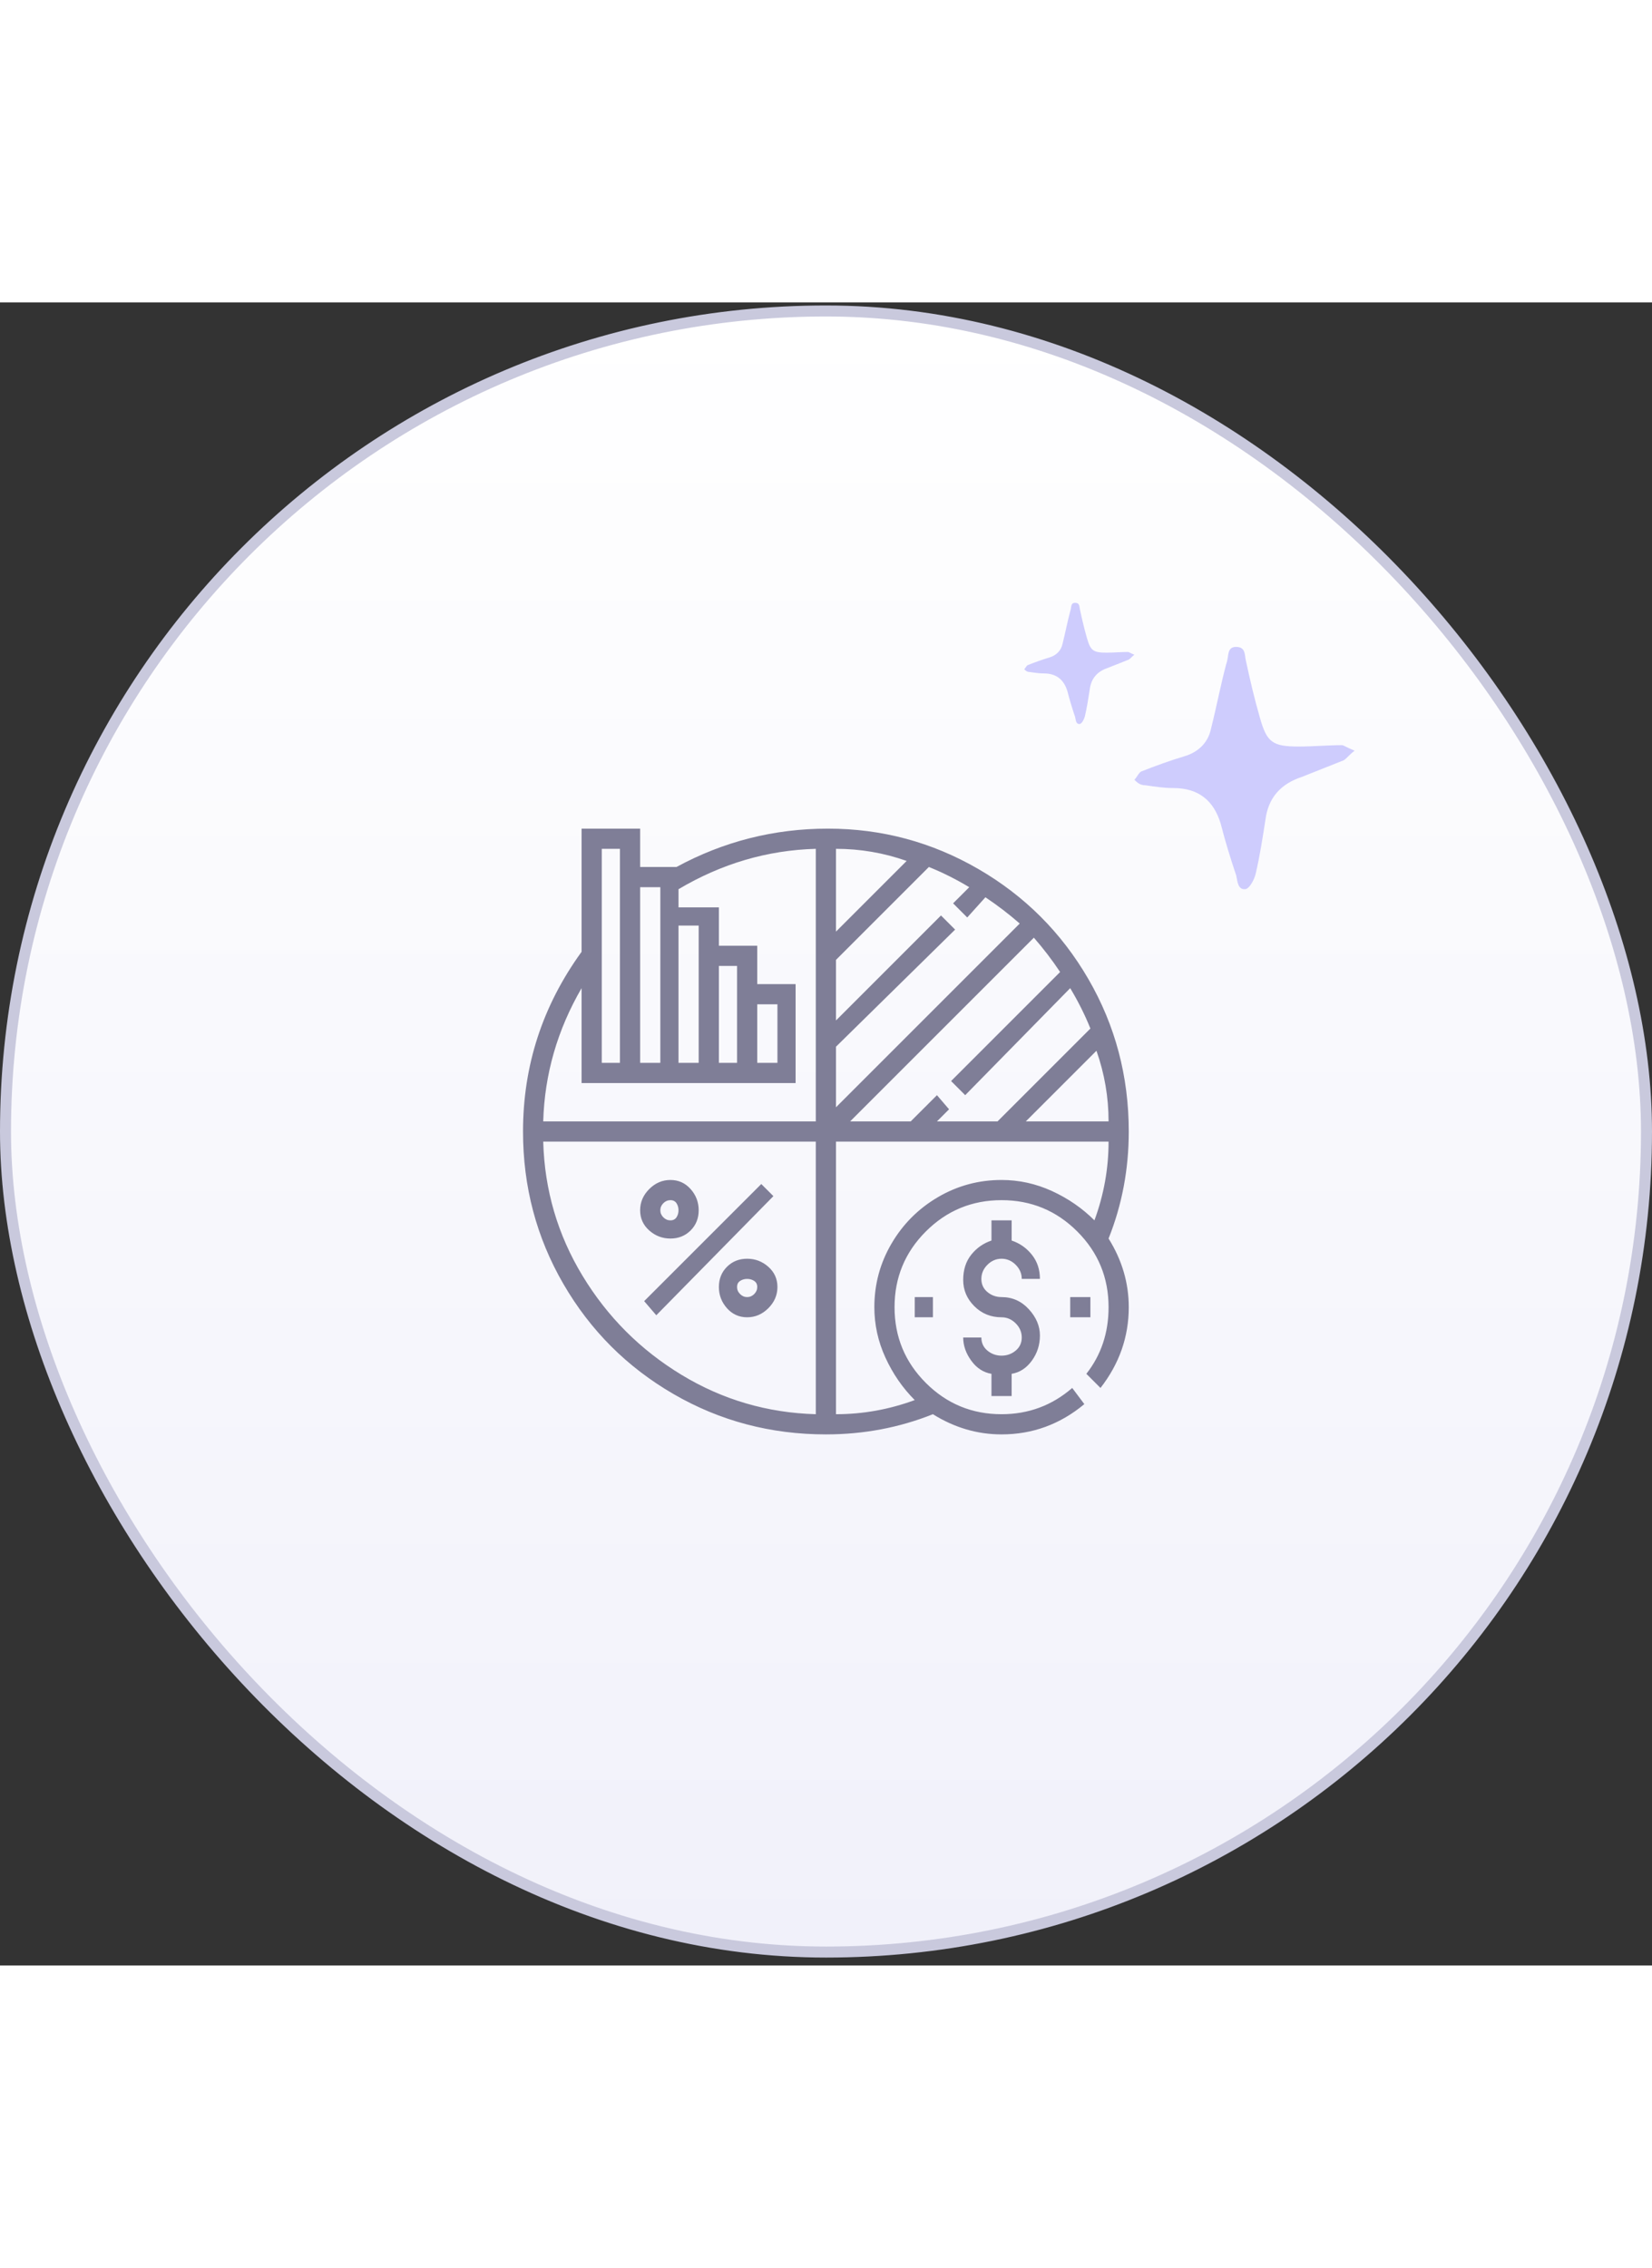 <svg width="110" height="151" viewBox="0 0 150 151" fill="none" xmlns="http://www.w3.org/2000/svg">
    <rect x="0" y="0" width="150" height="151" fill="#333333" stroke="none"/>
    <rect x="0.5" y="0.78" width="149" height="149" rx="74.5" fill="url(#paint0_linear_6512_1864)"/>
    <rect x="0.5" y="0.78" width="149" height="149" rx="74.5" stroke="#C9C9DD"/>
    <g clip-path="url(#clip0_6512_1864)">
    <path d="M102.49 75.28C102.49 70.269 101.268 65.655 98.824 61.438C96.379 57.222 93.049 53.891 88.832 51.447C84.615 49.002 80.062 47.78 75.174 47.78C70.285 47.78 65.701 48.941 61.424 51.263H58.124V47.78H52.807V58.963C49.263 63.852 47.49 69.291 47.49 75.28C47.49 80.291 48.712 84.905 51.157 89.122C53.601 93.338 56.932 96.669 61.149 99.113C65.365 101.558 69.979 102.78 74.99 102.78C78.412 102.78 81.651 102.169 84.707 100.947C86.662 102.169 88.74 102.78 90.94 102.78C93.751 102.78 96.257 101.863 98.457 100.03L97.357 98.563C95.524 100.152 93.385 100.947 90.94 100.947C88.251 100.947 85.96 99.999 84.065 98.105C82.171 96.211 81.224 93.919 81.224 91.23C81.224 88.541 82.171 86.249 84.065 84.355C85.96 82.461 88.251 81.513 90.94 81.513C93.629 81.513 95.921 82.461 97.815 84.355C99.71 86.249 100.657 88.541 100.657 91.23C100.657 93.552 99.985 95.569 98.64 97.28L99.924 98.563C101.635 96.363 102.49 93.919 102.49 91.23C102.49 89.03 101.879 86.952 100.657 84.997C101.879 81.941 102.49 78.702 102.49 75.28ZM61.607 56.58H63.44V69.047H61.607V56.58ZM58.124 53.097H59.957V69.047H58.124V53.097ZM54.64 49.613H56.29V69.047H54.64V49.613ZM74.074 100.947C69.674 100.824 65.61 99.633 61.882 97.372C58.154 95.111 55.16 92.116 52.899 88.388C50.638 84.661 49.446 80.597 49.324 76.197H74.074V100.947ZM74.074 74.363H49.324C49.446 70.086 50.607 66.052 52.807 62.263V70.88H72.24V61.897H68.757V58.413H65.274V54.93H61.607V53.28C65.518 50.958 69.674 49.736 74.074 49.613V74.363ZM65.274 69.047V60.247H66.924V69.047H65.274ZM68.757 69.047V63.73H70.59V69.047H68.757ZM100.657 74.363H93.14L99.557 67.947C100.29 70.025 100.657 72.163 100.657 74.363ZM96.257 60.797L86.357 70.697L87.64 71.98L97.174 62.263C97.907 63.486 98.518 64.708 99.007 65.93L90.574 74.363H85.074L86.174 73.263L85.074 71.98L82.69 74.363H77.19L93.874 57.68C94.729 58.658 95.524 59.697 96.257 60.797ZM75.907 49.613C78.107 49.613 80.246 49.98 82.324 50.713L75.907 57.13V49.613ZM75.907 67.58L86.724 56.947L85.44 55.663L75.907 65.197V59.697L84.34 51.263C85.562 51.752 86.785 52.363 88.007 53.097L86.54 54.563L87.824 55.847L89.474 54.013C90.574 54.747 91.612 55.541 92.59 56.397L75.907 73.08V67.58ZM90.94 79.68C88.862 79.68 86.938 80.2 85.165 81.238C83.393 82.277 81.987 83.683 80.949 85.455C79.91 87.227 79.39 89.152 79.39 91.23C79.39 92.819 79.726 94.347 80.399 95.813C81.071 97.28 81.957 98.563 83.057 99.663C80.735 100.519 78.351 100.947 75.907 100.947V76.197H100.657C100.657 78.641 100.229 81.025 99.374 83.347C98.274 82.247 96.99 81.361 95.524 80.688C94.057 80.016 92.529 79.68 90.94 79.68ZM58.49 90.68L69.124 80.047L70.224 81.147L59.59 91.963L58.49 90.68ZM67.84 86.83C67.107 86.83 66.496 87.075 66.007 87.563C65.518 88.052 65.274 88.663 65.274 89.397C65.274 90.13 65.518 90.772 66.007 91.322C66.496 91.872 67.107 92.147 67.84 92.147C68.574 92.147 69.215 91.872 69.765 91.322C70.315 90.772 70.59 90.13 70.59 89.397C70.59 88.663 70.315 88.052 69.765 87.563C69.215 87.075 68.574 86.83 67.84 86.83ZM67.84 90.313C67.596 90.313 67.382 90.222 67.199 90.038C67.015 89.855 66.924 89.641 66.924 89.397C66.924 89.152 67.015 88.969 67.199 88.847C67.382 88.725 67.596 88.663 67.84 88.663C68.085 88.663 68.299 88.725 68.482 88.847C68.665 88.969 68.757 89.152 68.757 89.397C68.757 89.641 68.665 89.855 68.482 90.038C68.299 90.222 68.085 90.313 67.84 90.313ZM60.874 79.68C60.14 79.68 59.499 79.955 58.949 80.505C58.399 81.055 58.124 81.697 58.124 82.43C58.124 83.163 58.399 83.775 58.949 84.263C59.499 84.752 60.14 84.997 60.874 84.997C61.607 84.997 62.218 84.752 62.707 84.263C63.196 83.775 63.44 83.163 63.44 82.43C63.44 81.697 63.196 81.055 62.707 80.505C62.218 79.955 61.607 79.68 60.874 79.68ZM60.874 83.347C60.629 83.347 60.415 83.255 60.232 83.072C60.049 82.888 59.957 82.674 59.957 82.43C59.957 82.186 60.049 81.972 60.232 81.788C60.415 81.605 60.629 81.513 60.874 81.513C61.118 81.513 61.301 81.605 61.424 81.788C61.546 81.972 61.607 82.186 61.607 82.43C61.607 82.674 61.546 82.888 61.424 83.072C61.301 83.255 61.118 83.347 60.874 83.347ZM90.94 90.313C90.451 90.313 90.024 90.161 89.657 89.855C89.29 89.549 89.107 89.152 89.107 88.663C89.107 88.174 89.29 87.747 89.657 87.38C90.024 87.013 90.451 86.83 90.94 86.83C91.429 86.83 91.857 87.013 92.224 87.38C92.59 87.747 92.774 88.174 92.774 88.663H94.424C94.424 87.808 94.179 87.075 93.69 86.463C93.201 85.852 92.59 85.424 91.857 85.18V83.347H90.024V85.18C89.29 85.424 88.679 85.852 88.19 86.463C87.701 87.075 87.457 87.838 87.457 88.755C87.457 89.672 87.793 90.466 88.465 91.138C89.138 91.811 89.963 92.147 90.94 92.147C91.429 92.147 91.857 92.33 92.224 92.697C92.59 93.063 92.774 93.491 92.774 93.98C92.774 94.469 92.59 94.866 92.224 95.172C91.857 95.477 91.429 95.63 90.94 95.63C90.451 95.63 90.024 95.477 89.657 95.172C89.29 94.866 89.107 94.469 89.107 93.98H87.457C87.457 94.713 87.701 95.416 88.19 96.088C88.679 96.761 89.29 97.158 90.024 97.28V99.297H91.857V97.28C92.59 97.158 93.201 96.761 93.69 96.088C94.179 95.416 94.424 94.652 94.424 93.797C94.424 92.941 94.088 92.147 93.415 91.413C92.743 90.68 91.918 90.313 90.94 90.313ZM97.174 90.313H99.007V92.147H97.174V90.313ZM83.057 90.313H84.707V92.147H83.057V90.313Z" fill="#7F7E97"/>
    </g>
    <g clip-path="url(#clip1_6512_1864)">
    <g clip-path="url(#clip2_6512_1864)">
    <path d="M123 40.703C122.494 41.08 122.241 41.457 121.987 41.583C120.722 42.086 119.456 42.588 118.19 43.091C116.291 43.719 115.152 44.975 114.899 46.986C114.646 48.619 114.392 50.252 114.013 51.886C113.886 52.388 113.506 53.142 113.127 53.268C112.367 53.394 112.367 52.514 112.24 52.011C111.734 50.504 111.228 48.87 110.848 47.362C110.215 45.227 108.823 44.096 106.544 44.096C105.658 44.096 104.899 43.97 104.013 43.844C103.506 43.844 103.253 43.593 103 43.342C103.253 43.091 103.38 42.714 103.633 42.588C104.899 42.086 106.291 41.583 107.557 41.206C108.823 40.829 109.709 39.95 109.962 38.693C110.468 36.683 110.848 34.672 111.354 32.788C111.608 32.16 111.354 31.28 112.24 31.28C113.127 31.28 113 32.034 113.127 32.536C113.506 34.295 113.886 35.929 114.392 37.688C115.025 39.95 115.532 40.326 117.937 40.326C119.203 40.326 120.595 40.201 121.861 40.201C121.987 40.201 122.367 40.452 123 40.703Z" fill="#CECCFD"/>
    <path d="M103 31.992C102.747 32.18 102.62 32.369 102.494 32.431C101.861 32.683 101.228 32.934 100.595 33.185C99.646 33.499 99.076 34.128 98.949 35.133C98.823 35.95 98.696 36.766 98.506 37.583C98.443 37.834 98.253 38.211 98.063 38.274C97.683 38.337 97.683 37.897 97.62 37.646C97.367 36.892 97.114 36.075 96.924 35.321C96.608 34.253 95.911 33.688 94.772 33.688C94.329 33.688 93.949 33.625 93.506 33.562C93.253 33.562 93.127 33.437 93 33.311C93.127 33.185 93.19 32.997 93.317 32.934C93.949 32.683 94.646 32.431 95.278 32.243C95.911 32.054 96.354 31.615 96.481 30.986C96.734 29.981 96.924 28.976 97.177 28.034C97.304 27.72 97.177 27.28 97.62 27.28C98.063 27.28 98 27.657 98.063 27.908C98.253 28.788 98.443 29.605 98.696 30.484C99.013 31.615 99.266 31.803 100.468 31.803C101.101 31.803 101.797 31.74 102.43 31.74C102.494 31.74 102.684 31.866 103 31.992Z" fill="#CECCFD"/>
    </g>
    </g>
    <defs>
    <linearGradient id="paint0_linear_6512_1864" x1="75" y1="0.28" x2="75" y2="150.28" gradientUnits="userSpaceOnUse">
    <stop stop-color="white"/>
    <stop offset="1" stop-color="#F1F1FA"/>
    </linearGradient>
    <clipPath id="clip0_6512_1864">
    <rect width="55.02" height="55" fill="white" transform="matrix(1 0 0 -1 47.48 102.78)"/>
    </clipPath>
    <clipPath id="clip1_6512_1864">
    <rect width="30" height="26" fill="white" transform="translate(93 27.28)"/>
    </clipPath>
    <clipPath id="clip2_6512_1864">
    <rect width="30" height="26" fill="white" transform="translate(93 27.28)"/>
    </clipPath>
    </defs>
    </svg>
    